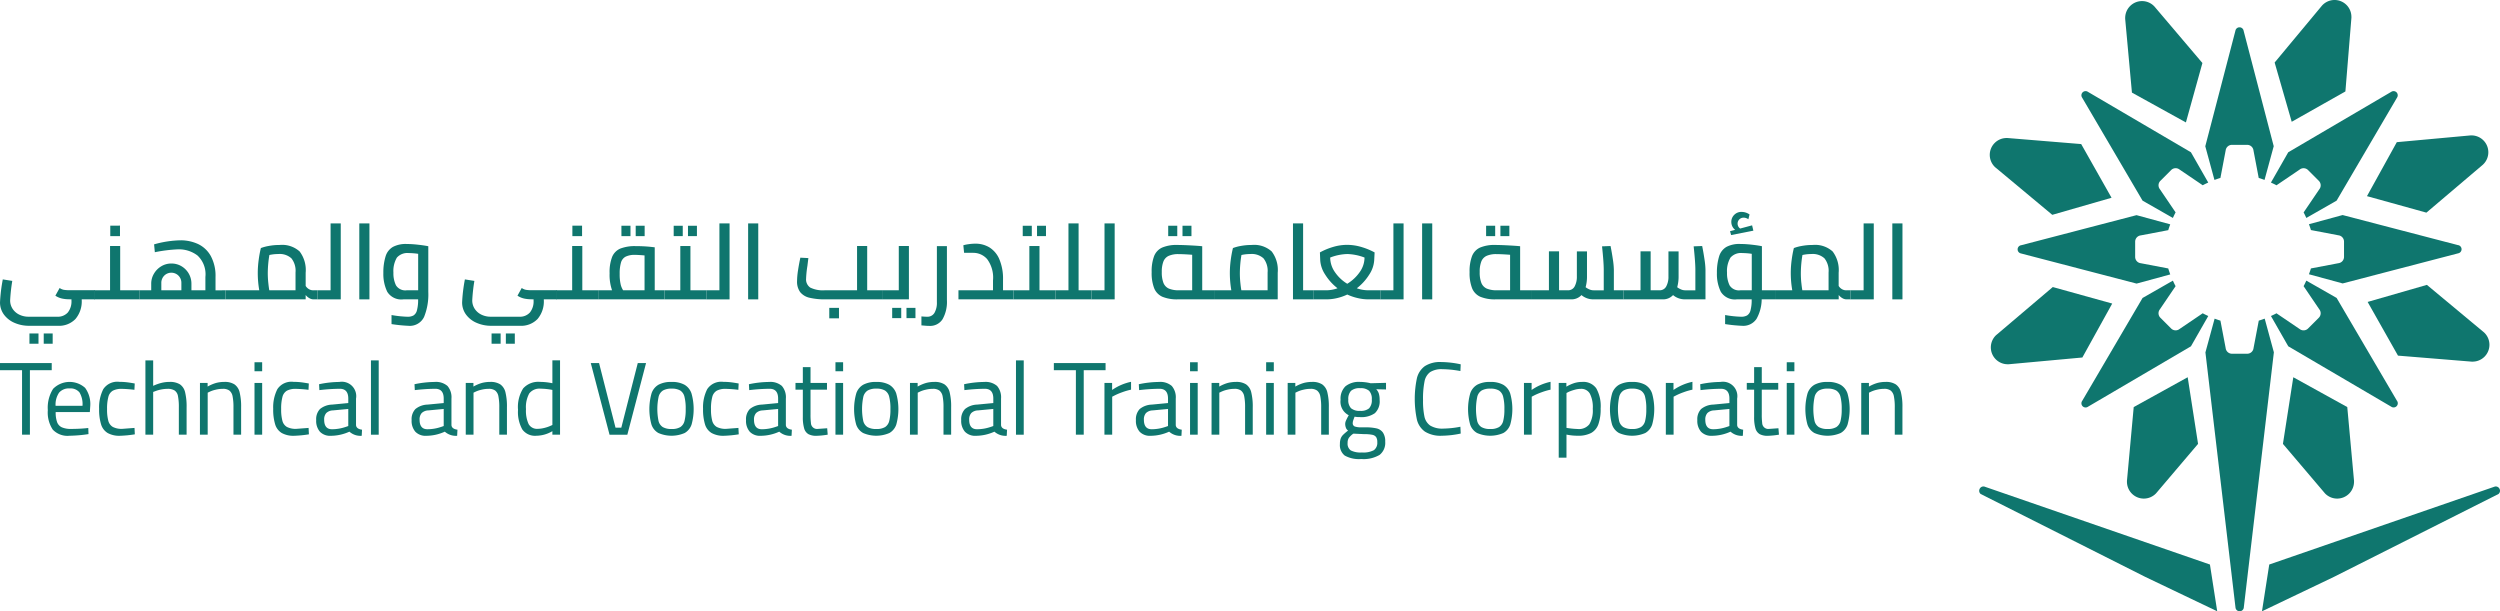 <svg fill="#0f766e" id="white__logo" xmlns="http://www.w3.org/2000/svg" width="381.813" height="93.357" viewBox="0 0 381.813 93.357">
  <g id="Group_14451" data-name="Group 14451" transform="translate(0 32.362)">
    <g id="Group_14448" data-name="Group 14448" transform="translate(0 22.678)">
      <path id="Path_61324" data-name="Path 61324" d="M610.639,621.045h-3.367v-1.091h7.9v1.091H611.84v9.848h-1.2Z" transform="translate(-607.272 -619.543)"/>
      <path id="Path_61325" data-name="Path 61325" d="M616.242,630.471a4.732,4.732,0,0,1-.751-2.963,5.372,5.372,0,0,1,.806-3.257,3.539,3.539,0,0,1,4.892-.149,4.193,4.193,0,0,1,.782,2.79l-.063.9h-5.216a4.4,4.4,0,0,0,.213,1.534,1.413,1.413,0,0,0,.727.8,3.387,3.387,0,0,0,1.431.245q.458,0,1.059-.024t1.09-.071l.459-.047.032.933a21.2,21.2,0,0,1-2.909.252A3.085,3.085,0,0,1,616.242,630.471Zm4.545-3.628a3.486,3.486,0,0,0-.459-2.047,1.759,1.759,0,0,0-1.5-.608,1.963,1.963,0,0,0-1.614.64,3.231,3.231,0,0,0-.537,2.015Z" transform="translate(-608.188 -619.904)"/>
      <path id="Path_61326" data-name="Path 61326" d="M625.61,630.991a2.319,2.319,0,0,1-1-1.312,7.669,7.669,0,0,1-.3-2.379,6.122,6.122,0,0,1,.633-3,2.563,2.563,0,0,1,2.45-1.122q.473,0,.979.048t1.376.205l-.048.965a18.043,18.043,0,0,0-1.913-.144,2.82,2.82,0,0,0-1.383.277,1.521,1.521,0,0,0-.68.933,6.838,6.838,0,0,0-.2,1.872,6.6,6.6,0,0,0,.19,1.8,1.531,1.531,0,0,0,.688.932,2.9,2.9,0,0,0,1.446.292l1.866-.142.048.979a17.23,17.23,0,0,1-2.278.222A3.636,3.636,0,0,1,625.61,630.991Z" transform="translate(-609.171 -619.902)"/>
      <path id="Path_61327" data-name="Path 61327" d="M632.267,619.491h1.185v3.889a7.162,7.162,0,0,1,1.288-.459,5.15,5.15,0,0,1,1.209-.142,2.866,2.866,0,0,1,1.589.371,2.017,2.017,0,0,1,.79,1.208,9.144,9.144,0,0,1,.229,2.309v4.173h-1.185V626.7a8.641,8.641,0,0,0-.134-1.763,1.319,1.319,0,0,0-.506-.845,1.953,1.953,0,0,0-1.1-.254,5.4,5.4,0,0,0-1.881.364l-.3.111v6.528h-1.185Z" transform="translate(-610.058 -619.491)"/>
      <path id="Path_61328" data-name="Path 61328" d="M641.642,623.349h1.169v.554a5.888,5.888,0,0,1,1.3-.554,4.86,4.86,0,0,1,1.241-.157,2.748,2.748,0,0,1,1.565.379,2.068,2.068,0,0,1,.783,1.208,9.093,9.093,0,0,1,.228,2.3v4.173h-1.169v-4.141a8.4,8.4,0,0,0-.134-1.723,1.461,1.461,0,0,0-.483-.87,1.626,1.626,0,0,0-1.011-.269,4.7,4.7,0,0,0-1.1.136,4.366,4.366,0,0,0-.909.308l-.3.142v6.418h-1.185Z" transform="translate(-611.103 -619.904)"/>
      <path id="Path_61329" data-name="Path 61329" d="M651.017,619.812h1.17v1.375h-1.17Zm0,3.161h1.17v7.9h-1.17Z" transform="translate(-612.148 -619.527)"/>
      <path id="Path_61330" data-name="Path 61330" d="M655.533,630.991a2.324,2.324,0,0,1-1-1.312,7.671,7.671,0,0,1-.3-2.379,6.113,6.113,0,0,1,.633-3,2.563,2.563,0,0,1,2.45-1.122q.474,0,.98.048t1.375.205l-.047.965a18.042,18.042,0,0,0-1.913-.144,2.823,2.823,0,0,0-1.383.277,1.525,1.525,0,0,0-.68.933,6.842,6.842,0,0,0-.2,1.872,6.6,6.6,0,0,0,.19,1.8,1.533,1.533,0,0,0,.687.932,2.9,2.9,0,0,0,1.446.292l1.866-.142.047.979a17.216,17.216,0,0,1-2.276.222A3.633,3.633,0,0,1,655.533,630.991Z" transform="translate(-612.507 -619.902)"/>
      <path id="Path_61331" data-name="Path 61331" d="M662.189,630.8a2.521,2.521,0,0,1-.569-1.772,2.245,2.245,0,0,1,.577-1.692,3.065,3.065,0,0,1,1.842-.679l2.482-.237v-.68q0-1.5-1.3-1.5a28.934,28.934,0,0,0-3.114.205l-.047-.9a15.415,15.415,0,0,1,3.082-.347,2.2,2.2,0,0,1,2.561,2.545v4.046q.048.585.917.7l-.048.933a2.551,2.551,0,0,1-1.88-.632,6.893,6.893,0,0,1-2.846.632A2.153,2.153,0,0,1,662.189,630.8Zm3.968-.744.363-.127v-2.607l-2.339.22a1.52,1.52,0,0,0-1.027.411,1.451,1.451,0,0,0-.316,1.012q0,1.454,1.2,1.455A6.489,6.489,0,0,0,666.157,630.053Z" transform="translate(-613.329 -619.904)"/>
      <path id="Path_61332" data-name="Path 61332" d="M671.031,619.491h1.185v11.35h-1.185Z" transform="translate(-614.378 -619.491)"/>
      <path id="Path_61333" data-name="Path 61333" d="M678.592,630.8a2.521,2.521,0,0,1-.57-1.772,2.242,2.242,0,0,1,.578-1.692,3.059,3.059,0,0,1,1.841-.679l2.482-.237v-.68q0-1.5-1.3-1.5a28.949,28.949,0,0,0-3.114.205l-.047-.9a15.415,15.415,0,0,1,3.083-.347,2.676,2.676,0,0,1,1.951.609,2.649,2.649,0,0,1,.609,1.936v4.046q.047.585.917.7l-.048.933a2.557,2.557,0,0,1-1.882-.632,6.882,6.882,0,0,1-2.844.632A2.151,2.151,0,0,1,678.592,630.8Zm3.967-.744.363-.127v-2.607l-2.34.22a1.523,1.523,0,0,0-1.027.411,1.452,1.452,0,0,0-.316,1.012q0,1.454,1.2,1.455A6.485,6.485,0,0,0,682.559,630.053Z" transform="translate(-615.157 -619.904)"/>
      <path id="Path_61334" data-name="Path 61334" d="M687.327,623.349H688.5v.554a5.9,5.9,0,0,1,1.3-.554,4.864,4.864,0,0,1,1.241-.157,2.75,2.75,0,0,1,1.566.379,2.063,2.063,0,0,1,.782,1.208,9.041,9.041,0,0,1,.229,2.3v4.173h-1.169v-4.141a8.376,8.376,0,0,0-.135-1.723,1.464,1.464,0,0,0-.482-.87,1.628,1.628,0,0,0-1.011-.269,4.7,4.7,0,0,0-1.1.136,4.33,4.33,0,0,0-.909.308l-.3.142v6.418h-1.184Z" transform="translate(-616.195 -619.904)"/>
      <path id="Path_61335" data-name="Path 61335" d="M696.959,630.027a5.476,5.476,0,0,1-.648-2.994,5.32,5.32,0,0,1,.782-3.257,3.09,3.09,0,0,1,2.585-1,9.247,9.247,0,0,1,1.881.205v-3.494h1.17v11.35h-1.17V630.3a4.9,4.9,0,0,1-2.451.7A2.389,2.389,0,0,1,696.959,630.027Zm3.367-.22a5.228,5.228,0,0,0,.917-.309l.316-.141V624a10.03,10.03,0,0,0-1.786-.188,1.964,1.964,0,0,0-1.747.727,4.382,4.382,0,0,0-.5,2.4,4.89,4.89,0,0,0,.4,2.269,1.46,1.46,0,0,0,1.4.735A4.111,4.111,0,0,0,700.325,629.806Z" transform="translate(-617.196 -619.491)"/>
      <path id="Path_61336" data-name="Path 61336" d="M708.817,619.954h1.264l2.513,9.864h.886l2.514-9.864h1.264L714.4,630.893h-2.718Z" transform="translate(-618.59 -619.543)"/>
      <path id="Path_61337" data-name="Path 61337" d="M720.261,630.993a2.328,2.328,0,0,1-1.058-1.3,8.859,8.859,0,0,1,.016-4.75,2.4,2.4,0,0,1,1.074-1.328,4.011,4.011,0,0,1,1.976-.419,3.934,3.934,0,0,1,1.983.427,2.442,2.442,0,0,1,1.068,1.327,8.82,8.82,0,0,1,.015,4.742,2.335,2.335,0,0,1-1.051,1.3,5.035,5.035,0,0,1-4.023,0Zm3.352-.9a1.549,1.549,0,0,0,.64-.933,6.923,6.923,0,0,0,.182-1.81,7.215,7.215,0,0,0-.19-1.9,1.556,1.556,0,0,0-.647-.948,2.5,2.5,0,0,0-1.312-.284,2.542,2.542,0,0,0-1.32.284,1.58,1.58,0,0,0-.664.948,9.135,9.135,0,0,0-.016,3.7,1.544,1.544,0,0,0,.649.939,2.552,2.552,0,0,0,1.351.293A2.474,2.474,0,0,0,723.612,630.092Z" transform="translate(-619.712 -619.904)"/>
      <path id="Path_61338" data-name="Path 61338" d="M729.416,630.991a2.317,2.317,0,0,1-1-1.312,7.67,7.67,0,0,1-.3-2.379,6.123,6.123,0,0,1,.632-3,2.564,2.564,0,0,1,2.45-1.122c.316,0,.642.016.98.048s.8.1,1.375.205l-.048.965a18.025,18.025,0,0,0-1.912-.144,2.824,2.824,0,0,0-1.384.277,1.525,1.525,0,0,0-.68.933,6.846,6.846,0,0,0-.2,1.872,6.648,6.648,0,0,0,.189,1.8,1.534,1.534,0,0,0,.688.932,2.9,2.9,0,0,0,1.447.292l1.865-.142.048.979a17.216,17.216,0,0,1-2.277.222A3.63,3.63,0,0,1,729.416,630.991Z" transform="translate(-620.741 -619.902)"/>
      <path id="Path_61339" data-name="Path 61339" d="M736.071,630.8a2.521,2.521,0,0,1-.569-1.772,2.245,2.245,0,0,1,.577-1.692,3.064,3.064,0,0,1,1.841-.679l2.483-.237v-.68q0-1.5-1.3-1.5a28.931,28.931,0,0,0-3.114.205l-.047-.9a15.4,15.4,0,0,1,3.082-.347,2.678,2.678,0,0,1,1.952.609,2.649,2.649,0,0,1,.609,1.936v4.046q.048.585.917.7l-.047.933a2.552,2.552,0,0,1-1.881-.632,6.893,6.893,0,0,1-2.846.632A2.151,2.151,0,0,1,736.071,630.8Zm3.968-.744.363-.127v-2.607l-2.34.22a1.525,1.525,0,0,0-1.028.411,1.455,1.455,0,0,0-.315,1.012q0,1.454,1.2,1.455A6.491,6.491,0,0,0,740.039,630.053Z" transform="translate(-621.564 -619.904)"/>
      <path id="Path_61340" data-name="Path 61340" d="M745.974,630.883a1.479,1.479,0,0,1-.649-.885,6.051,6.051,0,0,1-.2-1.747v-4.157h-1.123v-1.029h1.123v-2.419H746.3v2.419h2.514v1.029H746.3v3.777a10.1,10.1,0,0,0,.063,1.32.934.934,0,0,0,1.075.893l1.407-.1.078.98a12.15,12.15,0,0,1-1.691.174A2.519,2.519,0,0,1,745.974,630.883Z" transform="translate(-622.512 -619.62)"/>
      <path id="Path_61341" data-name="Path 61341" d="M750.873,619.812h1.169v1.375h-1.169Zm0,3.161h1.169v7.9h-1.169Z" transform="translate(-623.277 -619.527)"/>
      <path id="Path_61342" data-name="Path 61342" d="M755.45,630.993a2.33,2.33,0,0,1-1.059-1.3,8.884,8.884,0,0,1,.016-4.75,2.4,2.4,0,0,1,1.075-1.328,4.008,4.008,0,0,1,1.976-.419,3.938,3.938,0,0,1,1.983.427,2.446,2.446,0,0,1,1.068,1.327,8.841,8.841,0,0,1,.015,4.742,2.335,2.335,0,0,1-1.051,1.3,5.035,5.035,0,0,1-4.023,0Zm3.352-.9a1.55,1.55,0,0,0,.64-.933,6.933,6.933,0,0,0,.182-1.81,7.254,7.254,0,0,0-.19-1.9,1.558,1.558,0,0,0-.648-.948,2.5,2.5,0,0,0-1.312-.284,2.54,2.54,0,0,0-1.32.284,1.576,1.576,0,0,0-.664.948,9.1,9.1,0,0,0-.016,3.7,1.54,1.54,0,0,0,.649.939,2.551,2.551,0,0,0,1.351.293A2.479,2.479,0,0,0,758.8,630.092Z" transform="translate(-623.634 -619.904)"/>
      <path id="Path_61343" data-name="Path 61343" d="M763.681,623.349h1.17v.554a5.85,5.85,0,0,1,1.3-.554,4.852,4.852,0,0,1,1.24-.157,2.745,2.745,0,0,1,1.565.379,2.06,2.06,0,0,1,.783,1.208,9.038,9.038,0,0,1,.229,2.3v4.173H768.8v-4.141a8.374,8.374,0,0,0-.134-1.723,1.465,1.465,0,0,0-.482-.87,1.627,1.627,0,0,0-1.012-.269,4.7,4.7,0,0,0-1.1.136,4.343,4.343,0,0,0-.909.308l-.3.142v6.418h-1.186Z" transform="translate(-624.704 -619.904)"/>
      <path id="Path_61344" data-name="Path 61344" d="M773.057,630.8a2.522,2.522,0,0,1-.57-1.772,2.245,2.245,0,0,1,.578-1.692,3.063,3.063,0,0,1,1.841-.679l2.483-.237v-.68q0-1.5-1.3-1.5a28.931,28.931,0,0,0-3.114.205l-.047-.9a15.4,15.4,0,0,1,3.082-.347,2.679,2.679,0,0,1,1.952.609,2.652,2.652,0,0,1,.609,1.936v4.046q.048.585.917.7l-.048.933a2.555,2.555,0,0,1-1.881-.632,6.885,6.885,0,0,1-2.845.632A2.152,2.152,0,0,1,773.057,630.8Zm3.967-.744.364-.127v-2.607l-2.341.22a1.525,1.525,0,0,0-1.027.411,1.456,1.456,0,0,0-.315,1.012q0,1.454,1.2,1.455A6.486,6.486,0,0,0,777.024,630.053Z" transform="translate(-625.686 -619.904)"/>
      <path id="Path_61345" data-name="Path 61345" d="M781.9,619.491h1.185v11.35H781.9Z" transform="translate(-626.735 -619.491)"/>
      <path id="Path_61346" data-name="Path 61346" d="M791.777,621.045H788.41v-1.091h7.9v1.091h-3.336v9.848h-1.2Z" transform="translate(-627.461 -619.543)"/>
      <path id="Path_61347" data-name="Path 61347" d="M797.109,623.347h1.169v1.075a7.917,7.917,0,0,1,2.893-1.248v1.2a9.331,9.331,0,0,0-1.335.387,9.881,9.881,0,0,0-1.147.482l-.4.205v5.8h-1.184Z" transform="translate(-628.43 -619.902)"/>
      <path id="Path_61348" data-name="Path 61348" d="M803.086,630.8a2.521,2.521,0,0,1-.569-1.772,2.249,2.249,0,0,1,.577-1.692,3.065,3.065,0,0,1,1.841-.679l2.483-.237v-.68q0-1.5-1.3-1.5a28.9,28.9,0,0,0-3.113.205l-.048-.9a15.408,15.408,0,0,1,3.082-.347,2.678,2.678,0,0,1,1.952.609,2.648,2.648,0,0,1,.609,1.936v4.046q.048.585.917.7l-.047.933a2.552,2.552,0,0,1-1.881-.632,6.893,6.893,0,0,1-2.846.632A2.153,2.153,0,0,1,803.086,630.8Zm3.968-.744.364-.127v-2.607l-2.34.22a1.528,1.528,0,0,0-1.028.411,1.456,1.456,0,0,0-.315,1.012q0,1.454,1.2,1.455A6.49,6.49,0,0,0,807.054,630.053Z" transform="translate(-629.033 -619.904)"/>
      <path id="Path_61349" data-name="Path 61349" d="M811.821,619.812h1.169v1.375h-1.169Zm0,3.161h1.169v7.9h-1.169Z" transform="translate(-630.07 -619.527)"/>
      <path id="Path_61350" data-name="Path 61350" d="M815.521,623.349h1.17v.554a5.87,5.87,0,0,1,1.3-.554,4.849,4.849,0,0,1,1.24-.157,2.745,2.745,0,0,1,1.565.379,2.06,2.06,0,0,1,.783,1.208,9.043,9.043,0,0,1,.229,2.3v4.173h-1.17v-4.141a8.463,8.463,0,0,0-.133-1.723,1.461,1.461,0,0,0-.483-.87,1.626,1.626,0,0,0-1.011-.269,4.7,4.7,0,0,0-1.1.136,4.348,4.348,0,0,0-.909.308l-.3.142v6.418h-1.186Z" transform="translate(-630.482 -619.904)"/>
      <path id="Path_61351" data-name="Path 61351" d="M824.9,619.812h1.17v1.375H824.9Zm0,3.161h1.17v7.9H824.9Z" transform="translate(-631.527 -619.527)"/>
      <path id="Path_61352" data-name="Path 61352" d="M828.6,623.349h1.169v.554a5.884,5.884,0,0,1,1.3-.554,4.853,4.853,0,0,1,1.241-.157,2.748,2.748,0,0,1,1.565.379,2.068,2.068,0,0,1,.783,1.208,9.09,9.09,0,0,1,.228,2.3v4.173h-1.169v-4.141a8.44,8.44,0,0,0-.134-1.723,1.465,1.465,0,0,0-.482-.87,1.627,1.627,0,0,0-1.011-.269,4.7,4.7,0,0,0-1.1.136,4.366,4.366,0,0,0-.909.308l-.3.142v6.418H828.6Z" transform="translate(-631.94 -619.904)"/>
      <path id="Path_61353" data-name="Path 61353" d="M838.316,634.439a2.024,2.024,0,0,1-.735-1.763,2.449,2.449,0,0,1,.118-.83,1.571,1.571,0,0,1,.371-.577,8.667,8.667,0,0,1,.759-.649.857.857,0,0,1-.332-.426,1.643,1.643,0,0,1-.11-.6,1.25,1.25,0,0,1,.1-.45,7.944,7.944,0,0,1,.443-.863,2.312,2.312,0,0,1-1.249-2.371,2.625,2.625,0,0,1,.743-2.048,3.259,3.259,0,0,1,2.245-.671,7.257,7.257,0,0,1,1.613.205l2.34-.063v1.012l-1.5-.032a1.646,1.646,0,0,1,.4.656,3.271,3.271,0,0,1,.125.988,2.469,2.469,0,0,1-.727,2.008,3.571,3.571,0,0,1-2.292.6,4.184,4.184,0,0,1-.806-.064c-.085.211-.153.4-.205.554a1.315,1.315,0,0,0-.079.411.516.516,0,0,0,.324.538,2.972,2.972,0,0,0,1,.126h.617a7.338,7.338,0,0,1,1.684.157,1.658,1.658,0,0,1,.987.641,2.37,2.37,0,0,1,.348,1.4,2.332,2.332,0,0,1-.854,2.007,4.825,4.825,0,0,1-2.813.633A4.438,4.438,0,0,1,838.316,634.439Zm4.45-.822a1.375,1.375,0,0,0,.521-1.225,1.392,1.392,0,0,0-.173-.767.92.92,0,0,0-.586-.355,5.555,5.555,0,0,0-1.185-.1l-1.707-.079a2.767,2.767,0,0,0-.7.664,1.394,1.394,0,0,0-.181.759,1.258,1.258,0,0,0,.481,1.138,3.293,3.293,0,0,0,1.7.316A3.429,3.429,0,0,0,842.766,633.617Zm-.727-6.395a1.814,1.814,0,0,0,.411-1.344,1.789,1.789,0,0,0-.411-1.328,1.926,1.926,0,0,0-1.36-.4,1.978,1.978,0,0,0-1.4.4,1.8,1.8,0,0,0-.418,1.336,1.767,1.767,0,0,0,.418,1.327,1.979,1.979,0,0,0,1.384.4A1.95,1.95,0,0,0,842.039,627.223Z" transform="translate(-632.941 -619.904)"/>
      <path id="Path_61354" data-name="Path 61354" d="M852.008,630.408a3.153,3.153,0,0,1-1.233-1.826,15.325,15.325,0,0,1,0-6.348,3.2,3.2,0,0,1,1.21-1.834,4.311,4.311,0,0,1,2.521-.624,14.771,14.771,0,0,1,2.956.348l-.048,1.027a15.974,15.974,0,0,0-2.75-.284,3.261,3.261,0,0,0-1.866.442,2.287,2.287,0,0,0-.861,1.424,13.314,13.314,0,0,0-.229,2.844,11.6,11.6,0,0,0,.213,2.522,2.231,2.231,0,0,0,.877,1.375,3.518,3.518,0,0,0,2.007.466,14.5,14.5,0,0,0,2.609-.284l.048,1.042a14.564,14.564,0,0,1-2.877.332A4.5,4.5,0,0,1,852.008,630.408Z" transform="translate(-634.374 -619.523)"/>
      <path id="Path_61355" data-name="Path 61355" d="M860.98,630.993a2.329,2.329,0,0,1-1.058-1.3,8.862,8.862,0,0,1,.016-4.75,2.4,2.4,0,0,1,1.074-1.328,4.011,4.011,0,0,1,1.976-.419,3.936,3.936,0,0,1,1.983.427,2.444,2.444,0,0,1,1.068,1.327,8.822,8.822,0,0,1,.015,4.742,2.336,2.336,0,0,1-1.051,1.3,5.035,5.035,0,0,1-4.023,0Zm3.352-.9a1.551,1.551,0,0,0,.64-.933,6.93,6.93,0,0,0,.182-1.81,7.213,7.213,0,0,0-.19-1.9,1.561,1.561,0,0,0-.647-.948A2.5,2.5,0,0,0,863,624.22a2.541,2.541,0,0,0-1.32.284,1.576,1.576,0,0,0-.664.948,9.138,9.138,0,0,0-.016,3.7,1.544,1.544,0,0,0,.649.939,2.553,2.553,0,0,0,1.351.293A2.476,2.476,0,0,0,864.331,630.092Z" transform="translate(-635.396 -619.904)"/>
      <path id="Path_61356" data-name="Path 61356" d="M869.212,623.347h1.17v1.075a7.914,7.914,0,0,1,2.893-1.248v1.2a9.374,9.374,0,0,0-1.336.387,9.926,9.926,0,0,0-1.146.482l-.394.205v5.8h-1.185Z" transform="translate(-636.466 -619.902)"/>
      <path id="Path_61357" data-name="Path 61357" d="M875.189,623.349h1.169v.57a5.872,5.872,0,0,1,1.194-.546,4.085,4.085,0,0,1,1.224-.181,2.418,2.418,0,0,1,2.142.972,5.541,5.541,0,0,1,.673,3.09,6.9,6.9,0,0,1-.348,2.411,2.445,2.445,0,0,1-1.106,1.327,4.233,4.233,0,0,1-2.039.419,8.437,8.437,0,0,1-1.724-.174v3.526h-1.185Zm4.679,6.309a4.126,4.126,0,0,0,.521-2.355,4.569,4.569,0,0,0-.45-2.333,1.5,1.5,0,0,0-1.368-.72,3.587,3.587,0,0,0-.987.152,6.211,6.211,0,0,0-.909.324l-.3.158v5.327a13.021,13.021,0,0,0,1.74.174A2.015,2.015,0,0,0,879.868,629.658Z" transform="translate(-637.133 -619.904)"/>
      <path id="Path_61358" data-name="Path 61358" d="M885.371,630.993a2.329,2.329,0,0,1-1.059-1.3,8.862,8.862,0,0,1,.016-4.75,2.4,2.4,0,0,1,1.074-1.328,4.013,4.013,0,0,1,1.977-.419,3.94,3.94,0,0,1,1.983.427,2.442,2.442,0,0,1,1.067,1.327,8.833,8.833,0,0,1,.016,4.742,2.339,2.339,0,0,1-1.051,1.3,5.034,5.034,0,0,1-4.023,0Zm3.352-.9a1.551,1.551,0,0,0,.64-.933,6.973,6.973,0,0,0,.182-1.81,7.253,7.253,0,0,0-.19-1.9,1.558,1.558,0,0,0-.648-.948,2.5,2.5,0,0,0-1.312-.284,2.537,2.537,0,0,0-1.319.284,1.58,1.58,0,0,0-.665.948,9.14,9.14,0,0,0-.016,3.7,1.545,1.545,0,0,0,.649.939,2.552,2.552,0,0,0,1.351.293A2.48,2.48,0,0,0,888.722,630.092Z" transform="translate(-638.114 -619.904)"/>
      <path id="Path_61359" data-name="Path 61359" d="M893.6,623.347h1.169v1.075a7.924,7.924,0,0,1,2.893-1.248v1.2a9.335,9.335,0,0,0-1.335.387,9.863,9.863,0,0,0-1.147.482l-.395.205v5.8H893.6Z" transform="translate(-639.185 -619.902)"/>
      <path id="Path_61360" data-name="Path 61360" d="M899.58,630.8a2.522,2.522,0,0,1-.569-1.772,2.245,2.245,0,0,1,.577-1.692,3.06,3.06,0,0,1,1.841-.679l2.482-.237v-.68q0-1.5-1.3-1.5a28.918,28.918,0,0,0-3.113.205l-.048-.9a15.422,15.422,0,0,1,3.083-.347,2.2,2.2,0,0,1,2.561,2.545v4.046q.047.585.917.7l-.048.933a2.554,2.554,0,0,1-1.881-.632,6.888,6.888,0,0,1-2.845.632A2.152,2.152,0,0,1,899.58,630.8Zm3.968-.744.363-.127v-2.607l-2.339.22a1.523,1.523,0,0,0-1.028.411,1.456,1.456,0,0,0-.316,1.012q0,1.454,1.2,1.455A6.483,6.483,0,0,0,903.547,630.053Z" transform="translate(-639.787 -619.904)"/>
      <path id="Path_61361" data-name="Path 61361" d="M909.482,630.883a1.485,1.485,0,0,1-.648-.885,6.046,6.046,0,0,1-.2-1.747v-4.157h-1.122v-1.029h1.122v-2.419h1.169v2.419h2.514v1.029h-2.514v3.777a10.089,10.089,0,0,0,.063,1.32.934.934,0,0,0,1.075.893l1.407-.1.078.98a12.151,12.151,0,0,1-1.691.174A2.519,2.519,0,0,1,909.482,630.883Z" transform="translate(-640.735 -619.62)"/>
      <path id="Path_61362" data-name="Path 61362" d="M914.381,619.812h1.169v1.375h-1.169Zm0,3.161h1.169v7.9h-1.169Z" transform="translate(-641.501 -619.527)"/>
      <path id="Path_61363" data-name="Path 61363" d="M918.958,630.993a2.332,2.332,0,0,1-1.06-1.3,8.884,8.884,0,0,1,.016-4.75,2.4,2.4,0,0,1,1.075-1.328,4.009,4.009,0,0,1,1.976-.419,3.942,3.942,0,0,1,1.984.427,2.445,2.445,0,0,1,1.067,1.327,8.844,8.844,0,0,1,.015,4.742,2.336,2.336,0,0,1-1.051,1.3,5.033,5.033,0,0,1-4.023,0Zm3.351-.9a1.555,1.555,0,0,0,.641-.933,6.974,6.974,0,0,0,.181-1.81,7.3,7.3,0,0,0-.189-1.9,1.562,1.562,0,0,0-.649-.948,2.5,2.5,0,0,0-1.312-.284,2.539,2.539,0,0,0-1.319.284,1.576,1.576,0,0,0-.664.948,9.105,9.105,0,0,0-.016,3.7,1.547,1.547,0,0,0,.649.939,2.554,2.554,0,0,0,1.351.293A2.48,2.48,0,0,0,922.309,630.092Z" transform="translate(-641.857 -619.904)"/>
      <path id="Path_61364" data-name="Path 61364" d="M927.189,623.349h1.17v.554a5.869,5.869,0,0,1,1.3-.554,4.86,4.86,0,0,1,1.241-.157,2.743,2.743,0,0,1,1.564.379,2.06,2.06,0,0,1,.783,1.208,9.035,9.035,0,0,1,.23,2.3v4.173h-1.17v-4.141a8.389,8.389,0,0,0-.134-1.723,1.46,1.46,0,0,0-.483-.87,1.627,1.627,0,0,0-1.012-.269,4.7,4.7,0,0,0-1.1.136,4.364,4.364,0,0,0-.909.308l-.3.142v6.418h-1.186Z" transform="translate(-642.928 -619.904)"/>
    </g>
    <g id="Group_14450" data-name="Group 14450">
      <g id="Group_14449" data-name="Group 14449">
        <path id="Path_61365" data-name="Path 61365" d="M621.752,608.618h-2v.082a4.164,4.164,0,0,1-.953,2.915,3.491,3.491,0,0,1-2.712,1.041h-4.365a5.535,5.535,0,0,1-2.191-.432,3.907,3.907,0,0,1-1.637-1.253,3.1,3.1,0,0,1-.619-1.915,24.714,24.714,0,0,1,.424-3.485l1.449.228a26.389,26.389,0,0,0-.326,2.964,2.313,2.313,0,0,0,.375,1.3,2.531,2.531,0,0,0,1.017.888,3.172,3.172,0,0,0,1.425.318h4.349a2.045,2.045,0,0,0,1.646-.652,2.707,2.707,0,0,0,.553-1.807v-.2h-.293a5.524,5.524,0,0,1-1.14-.114,2.96,2.96,0,0,1-1.026-.44l.652-1.174a1.623,1.623,0,0,0,.667.285,6.359,6.359,0,0,0,.977.057h3.73Zm-9.984,5.212h1.383v1.563h-1.383Zm2.182,0h1.367v1.563H613.95Z" transform="translate(-607.272 -595.261)"/>
        <path id="Path_61366" data-name="Path 61366" d="M630.347,606.2v1.385h-6.889V606.2h2.427v-6.759h1.547V606.2Zm-4.43-9.87H627.4v1.6h-1.483Z" transform="translate(-609.076 -594.232)"/>
        <path id="Path_61367" data-name="Path 61367" d="M644.4,606.483v1.385H631.211v-1.385h1.824v-1.009a2.96,2.96,0,0,1,.416-1.523,3.168,3.168,0,0,1,1.116-1.132,2.928,2.928,0,0,1,1.547-.424,2.972,2.972,0,0,1,1.547.416,3.085,3.085,0,0,1,1.515,2.663v1.009h2.133v-2.036a3.91,3.91,0,0,0-1.213-3.281,4.7,4.7,0,0,0-2.956-.937,22.387,22.387,0,0,0-3.552.44l-.114-1.2a15.757,15.757,0,0,1,3.974-.619,6.314,6.314,0,0,1,2.777.586,4.361,4.361,0,0,1,1.922,1.841,6.355,6.355,0,0,1,.709,3.16v2.052Zm-9.382-2.231a1.561,1.561,0,0,0-.439,1.125v1.106h3.062v-1.124a1.536,1.536,0,0,0-.44-1.107,1.535,1.535,0,0,0-2.183,0Z" transform="translate(-609.94 -594.511)"/>
        <path id="Path_61368" data-name="Path 61368" d="M660.085,606.573v1.385h-.635a1.255,1.255,0,0,1-.619-.187,1.881,1.881,0,0,1-.554-.481v.668H646.059v-1.385h5.132a15.567,15.567,0,0,1-.228-2.622,15.032,15.032,0,0,1,.147-2.077,16.515,16.515,0,0,1,.326-1.75,6.624,6.624,0,0,1,1.214-.325,8.964,8.964,0,0,1,1.67-.147,3.98,3.98,0,0,1,3.037.993,4.687,4.687,0,0,1,.921,3.242v2.02a1.447,1.447,0,0,0,.481.481,1.28,1.28,0,0,0,.692.187Zm-7.517-1.165c.049.484.1.872.155,1.165h4.006v-2.72a3.069,3.069,0,0,0-.626-2.157,2.646,2.646,0,0,0-2-.66,6.359,6.359,0,0,0-1.367.147,17.224,17.224,0,0,0-.244,2.769A14.432,14.432,0,0,0,652.568,605.408Z" transform="translate(-611.595 -594.601)"/>
        <path id="Path_61369" data-name="Path 61369" d="M665.395,595.948v11.6h-3.552V606.16h2V595.948Z" transform="translate(-613.354 -594.189)"/>
        <path id="Path_61370" data-name="Path 61370" d="M669.029,595.948h1.548v11.6h-1.548Z" transform="translate(-614.155 -594.189)"/>
        <path id="Path_61371" data-name="Path 61371" d="M678.439,599.592q.969.107,1.588.236V606.8a9.141,9.141,0,0,1-.643,3.82,2.41,2.41,0,0,1-2.4,1.359,22.83,22.83,0,0,1-2.573-.26v-1.384a16.531,16.531,0,0,0,2.459.261,1.8,1.8,0,0,0,.9-.2,1.275,1.275,0,0,0,.521-.774,6.018,6.018,0,0,0,.18-1.685h-2.231a2.52,2.52,0,0,1-2.483-1.157,6.221,6.221,0,0,1-.594-2.866,8.3,8.3,0,0,1,.35-2.573,2.5,2.5,0,0,1,1.107-1.409,4.211,4.211,0,0,1,2.109-.448A16.142,16.142,0,0,1,678.439,599.592Zm-3.347,6.206a1.672,1.672,0,0,0,1.645.757h1.742v-5.569a10.085,10.085,0,0,0-1.416-.115,2.143,2.143,0,0,0-1.833.692,4.037,4.037,0,0,0-.53,2.3A4.188,4.188,0,0,0,675.092,605.8Z" transform="translate(-614.615 -594.583)"/>
        <path id="Path_61372" data-name="Path 61372" d="M701.179,608.618h-2v.082a4.165,4.165,0,0,1-.953,2.915,3.491,3.491,0,0,1-2.712,1.041h-4.365a5.537,5.537,0,0,1-2.191-.432,3.906,3.906,0,0,1-1.637-1.253,3.1,3.1,0,0,1-.618-1.915,24.817,24.817,0,0,1,.423-3.485l1.449.228a26.636,26.636,0,0,0-.326,2.964,2.321,2.321,0,0,0,.375,1.3,2.539,2.539,0,0,0,1.018.888,3.171,3.171,0,0,0,1.425.318h4.349a2.043,2.043,0,0,0,1.646-.652,2.706,2.706,0,0,0,.554-1.807v-.2h-.293a5.519,5.519,0,0,1-1.14-.114,2.958,2.958,0,0,1-1.026-.44l.651-1.174a1.621,1.621,0,0,0,.668.285,6.346,6.346,0,0,0,.977.057h3.73ZM691.2,613.83h1.384v1.563H691.2Zm2.182,0h1.368v1.563h-1.368Z" transform="translate(-616.125 -595.261)"/>
        <path id="Path_61373" data-name="Path 61373" d="M709.286,606.2v1.385h-6.4V606.2h2.427v-6.759h1.548V606.2Zm-3.941-9.87h1.481v1.6h-1.481Z" transform="translate(-617.928 -594.232)"/>
        <path id="Path_61374" data-name="Path 61374" d="M720.2,606.205v1.385H710.089v-1.385h2.118a7.176,7.176,0,0,1-.375-2.605,6.4,6.4,0,0,1,.39-2.5,2.366,2.366,0,0,1,1.247-1.263,6.1,6.1,0,0,1,2.386-.375,21.028,21.028,0,0,1,2.3.115l.57.065v6.564Zm-6.678-.888a3.005,3.005,0,0,0,.375.888h3.273V600.88q-1.01-.081-1.417-.082a3.14,3.14,0,0,0-1.482.277,1.472,1.472,0,0,0-.7.895,6.053,6.053,0,0,0-.2,1.743A6.6,6.6,0,0,0,713.526,605.317Zm.114-8.966h1.385v1.581H713.64Zm2.182,0h1.368v1.581h-1.368Z" transform="translate(-618.731 -594.234)"/>
        <path id="Path_61375" data-name="Path 61375" d="M727.873,606.205v1.385h-6.4v-1.385H723.9v-6.759h1.547v6.759Zm-4.984-9.854h1.384v1.581h-1.384Zm2.183,0h1.367v1.581h-1.367Z" transform="translate(-620 -594.234)"/>
        <path id="Path_61376" data-name="Path 61376" d="M732.227,595.948v11.6h-3.551V606.16h2V595.948Z" transform="translate(-620.803 -594.189)"/>
        <path id="Path_61377" data-name="Path 61377" d="M735.862,595.948h1.547v11.6h-1.547Z" transform="translate(-621.604 -594.189)"/>
        <path id="Path_61378" data-name="Path 61378" d="M757.386,606.593v1.385h-8.764a10.038,10.038,0,0,1-2.443-.244,2.55,2.55,0,0,1-1.425-.856,2.691,2.691,0,0,1-.48-1.7,11.232,11.232,0,0,1,.154-1.677c.1-.662.22-1.293.35-1.889l1.221.065-.147,1.2a16.007,16.007,0,0,0-.2,1.939,1.511,1.511,0,0,0,.627,1.36,4.364,4.364,0,0,0,2.257.415h4.9v-6.759h1.548v6.759Zm-8.193,2.688h1.483v1.6h-1.483Z" transform="translate(-622.542 -594.622)"/>
        <path id="Path_61379" data-name="Path 61379" d="M763,599.834v8.145h-3.974v-1.385h2.427v-6.759Zm-2.556,9.447h1.384v1.564h-1.384Zm2.182,0H764v1.564H762.63Z" transform="translate(-624.186 -594.622)"/>
        <path id="Path_61380" data-name="Path 61380" d="M766.039,611.987l-.391-.033v-1.368c.359.032.652.049.88.049a1.232,1.232,0,0,0,1.108-.586,3.058,3.058,0,0,0,.374-1.645v-8.552h1.532v8.226a5.373,5.373,0,0,1-.668,2.94,2.254,2.254,0,0,1-2.021,1.017A7.565,7.565,0,0,1,766.039,611.987Z" transform="translate(-624.924 -594.624)"/>
        <path id="Path_61381" data-name="Path 61381" d="M780.413,606.548v1.385h-8.4v-1.385h5.277v-1.5a4.726,4.726,0,0,0-.9-3.266,2.8,2.8,0,0,0-2.1-.953h-1.416l-.115-1.156a5.307,5.307,0,0,1,.8-.164,7.34,7.34,0,0,1,1.042-.081,4.1,4.1,0,0,1,2.125.562,3.9,3.9,0,0,1,1.524,1.8,7.641,7.641,0,0,1,.57,3.177v1.579Z" transform="translate(-625.633 -594.577)"/>
        <path id="Path_61382" data-name="Path 61382" d="M787.868,606.205v1.385h-6.4v-1.385h2.427v-6.759h1.548v6.759Zm-4.984-9.854h1.384v1.581h-1.384Zm2.183,0h1.368v1.581h-1.368Z" transform="translate(-626.687 -594.234)"/>
        <path id="Path_61383" data-name="Path 61383" d="M794.176,606.16v1.385h-5.505V606.16h2V595.948h1.547V606.16Z" transform="translate(-627.49 -594.189)"/>
        <path id="Path_61384" data-name="Path 61384" d="M798.418,595.948v11.6h-3.551V606.16h2V595.948Z" transform="translate(-628.18 -594.189)"/>
        <path id="Path_61385" data-name="Path 61385" d="M814.752,606.205v1.385H809.23a5.836,5.836,0,0,1-2.362-.391,2.422,2.422,0,0,1-1.255-1.288,6.338,6.338,0,0,1-.391-2.476,6.544,6.544,0,0,1,.375-2.451,2.394,2.394,0,0,1,1.222-1.3,5.568,5.568,0,0,1,2.329-.4q.715,0,1.971.065t1.824.13v6.726Zm-7.729-1.124a1.588,1.588,0,0,0,.823.864,3.833,3.833,0,0,0,1.564.26h2v-5.423q-1.3-.1-2.068-.1a3.574,3.574,0,0,0-1.523.268,1.588,1.588,0,0,0-.806.864,4.317,4.317,0,0,0-.244,1.6A4.418,4.418,0,0,0,807.022,605.081Zm.725-8.73h1.385v1.581h-1.385Zm2.183,0H811.3v1.581h-1.368Z" transform="translate(-629.334 -594.234)"/>
        <path id="Path_61386" data-name="Path 61386" d="M824.75,600.644a4.687,4.687,0,0,1,.92,3.242v4.072h-9.723v-1.385h2.638a15.57,15.57,0,0,1-.227-2.622,15.031,15.031,0,0,1,.147-2.077,16.591,16.591,0,0,1,.325-1.75,6.633,6.633,0,0,1,1.214-.325,8.966,8.966,0,0,1,1.67-.147A3.982,3.982,0,0,1,824.75,600.644Zm-4.788,4.764c.049.484.1.872.156,1.165h4.007v-2.72a3.069,3.069,0,0,0-.627-2.157,2.644,2.644,0,0,0-2-.66,6.36,6.36,0,0,0-1.367.147,17.33,17.33,0,0,0-.244,2.769A14.468,14.468,0,0,0,819.961,605.408Z" transform="translate(-630.53 -594.601)"/>
        <path id="Path_61387" data-name="Path 61387" d="M832.606,606.16v1.385h-3.094v-11.6h1.547V606.16Z" transform="translate(-632.042 -594.189)"/>
        <path id="Path_61388" data-name="Path 61388" d="M843.239,606.571v1.385H841.4a7.18,7.18,0,0,1-1.637-.2,7.993,7.993,0,0,1-1.572-.538,7.292,7.292,0,0,1-1.531.538,7.023,7.023,0,0,1-1.613.2h-2.052v-1.385h2a5.122,5.122,0,0,0,1.71-.309,8.015,8.015,0,0,1-1.9-2.109,4.48,4.48,0,0,1-.742-2.125l-.049-1.239a10.037,10.037,0,0,1,2.044-.847,7.546,7.546,0,0,1,2.108-.31,7.726,7.726,0,0,1,2.126.31,10.31,10.31,0,0,1,2.076.847l-.065,1.239a4.476,4.476,0,0,1-.742,2.125,7.911,7.911,0,0,1-1.913,2.109,5.254,5.254,0,0,0,1.726.309Zm-6.963-2.818a6.109,6.109,0,0,0,1.914,1.824,6.351,6.351,0,0,0,1.938-1.832,3.87,3.87,0,0,0,.7-2.174,7.976,7.976,0,0,0-2.639-.538,7.8,7.8,0,0,0-2.606.538A3.931,3.931,0,0,0,836.276,603.753Z" transform="translate(-632.43 -594.599)"/>
        <path id="Path_61389" data-name="Path 61389" d="M848.076,595.948v11.6h-3.552V606.16h2V595.948Z" transform="translate(-633.715 -594.189)"/>
        <path id="Path_61390" data-name="Path 61390" d="M851.71,595.948h1.547v11.6H851.71Z" transform="translate(-634.516 -594.189)"/>
        <path id="Path_61391" data-name="Path 61391" d="M869.395,606.205v1.385h-5.521a5.836,5.836,0,0,1-2.362-.391,2.424,2.424,0,0,1-1.255-1.288,6.342,6.342,0,0,1-.391-2.476,6.541,6.541,0,0,1,.375-2.451,2.393,2.393,0,0,1,1.222-1.3,5.567,5.567,0,0,1,2.329-.4q.716,0,1.971.065t1.824.13v6.726Zm-7.729-1.124a1.588,1.588,0,0,0,.823.864,3.835,3.835,0,0,0,1.564.26h2v-5.423q-1.3-.1-2.068-.1a3.573,3.573,0,0,0-1.523.268,1.588,1.588,0,0,0-.806.864,4.314,4.314,0,0,0-.244,1.6A4.416,4.416,0,0,0,861.665,605.081Zm.725-8.73h1.385v1.581H862.39Zm2.183,0h1.368v1.581h-1.368Z" transform="translate(-635.424 -594.234)"/>
        <path id="Path_61392" data-name="Path 61392" d="M884.581,606.593v1.385h-4.626a2.784,2.784,0,0,1-1.807-.651,2.057,2.057,0,0,1-1.581.651H870.59v-1.385h2.589v-5.945h1.548v5.945h1.336a1.117,1.117,0,0,0,1.05-.6,3.1,3.1,0,0,0,.334-1.514v-3.828h1.547v3.811a5.991,5.991,0,0,1-.211,1.662,2.648,2.648,0,0,0,.554.325,1.577,1.577,0,0,0,.652.147h1.563V603.45q0-1.139-.26-3.567l1.3-.049q.195.961.349,2.011a11.986,11.986,0,0,1,.156,1.605v3.143Z" transform="translate(-636.62 -594.622)"/>
        <path id="Path_61393" data-name="Path 61393" d="M898.689,601.845a11.848,11.848,0,0,1,.156,1.605v4.528H895.7a2.784,2.784,0,0,1-1.808-.651,2.056,2.056,0,0,1-1.58.651h-5.978v-1.385h2.59v-5.945h1.547v5.945h1.335a1.115,1.115,0,0,0,1.05-.6,3.088,3.088,0,0,0,.334-1.514v-3.828h1.548v3.811a5.994,5.994,0,0,1-.212,1.662,2.627,2.627,0,0,0,.554.325,1.575,1.575,0,0,0,.651.147H897.3V603.45q0-1.139-.261-3.567l1.3-.049Q898.536,600.8,898.689,601.845Z" transform="translate(-638.375 -594.622)"/>
        <path id="Path_61394" data-name="Path 61394" d="M911.252,607.325h-2.036a6.233,6.233,0,0,1-.789,2.979,2.436,2.436,0,0,1-2.224,1.059,22.827,22.827,0,0,1-2.573-.26v-1.384a16.526,16.526,0,0,0,2.46.261,1.8,1.8,0,0,0,.895-.2,1.273,1.273,0,0,0,.522-.774,6.049,6.049,0,0,0,.179-1.686h-2.231a2.522,2.522,0,0,1-2.484-1.157,6.219,6.219,0,0,1-.594-2.867,8.323,8.323,0,0,1,.35-2.573,2.505,2.505,0,0,1,1.107-1.409,4.218,4.218,0,0,1,2.11-.448,16.119,16.119,0,0,1,1.718.106c.647.071,1.176.149,1.589.236v6.726h2Zm-6.939-2.142a1.673,1.673,0,0,0,1.646.757H907.7V600.37a10.064,10.064,0,0,0-1.416-.115,2.143,2.143,0,0,0-1.833.692,4.032,4.032,0,0,0-.529,2.3A4.2,4.2,0,0,0,904.313,605.182Zm3.632-8.347-3.4.667-.163-.586.782-.211a1.459,1.459,0,0,1-.441-.546,1.559,1.559,0,0,1-.146-.66,1.494,1.494,0,0,1,.44-1.074,1.509,1.509,0,0,1,1.139-.457,2.144,2.144,0,0,1,1.206.392l-.18.733a1.13,1.13,0,0,0-.293-.163,1.087,1.087,0,0,0-.423-.081.9.9,0,0,0-.929.911.9.9,0,0,0,.391.75l1.824-.489Z" transform="translate(-640.162 -593.968)"/>
        <path id="Path_61395" data-name="Path 61395" d="M923.9,606.573v1.385h-.635a1.255,1.255,0,0,1-.619-.187,1.88,1.88,0,0,1-.553-.481v.668h-9.724v-1.385H915a15.566,15.566,0,0,1-.228-2.622,15.022,15.022,0,0,1,.146-2.077,16.27,16.27,0,0,1,.326-1.75,6.625,6.625,0,0,1,1.214-.325,8.95,8.95,0,0,1,1.669-.147,3.982,3.982,0,0,1,3.038.993,4.691,4.691,0,0,1,.92,3.242v2.02a1.439,1.439,0,0,0,.481.481,1.275,1.275,0,0,0,.691.187Zm-7.516-1.165c.048.484.1.872.154,1.165h4.007v-2.72a3.065,3.065,0,0,0-.627-2.157,2.642,2.642,0,0,0-1.995-.66,6.368,6.368,0,0,0-1.368.147,17.231,17.231,0,0,0-.244,2.769A14.45,14.45,0,0,0,916.38,605.408Z" transform="translate(-641.276 -594.601)"/>
        <path id="Path_61396" data-name="Path 61396" d="M928.894,595.948v11.6h-3.551V606.16h2V595.948Z" transform="translate(-642.722 -594.189)"/>
        <path id="Path_61397" data-name="Path 61397" d="M932.529,595.948h1.548v11.6h-1.548Z" transform="translate(-643.523 -594.189)"/>
      </g>
    </g>
  </g>
  <g id="Group_14453" data-name="Group 14453" transform="translate(302.273)">
    <g id="Group_14452" data-name="Group 14452" transform="translate(1.615)">
      <path id="Path_61398" data-name="Path 61398" d="M1009.972,560.189h-.007a2.574,2.574,0,0,0-4.458-1.821l0-.005-7.266,8.732,2.607,9.051,8.2-4.635Z" transform="translate(-954.734 -557.547)"/>
      <path id="Path_61399" data-name="Path 61399" d="M1031.85,585.262l-.005,0a2.575,2.575,0,0,0-1.864-4.441v-.006l-11.311,1.037-4.557,8.243,9.076,2.52Z" transform="translate(-956.504 -560.139)"/>
      <path id="Path_61400" data-name="Path 61400" d="M1030.186,618.24v-.006a2.575,2.575,0,0,0,1.822-4.459l0,0-8.731-7.266-9.051,2.607,4.636,8.2Z" transform="translate(-956.517 -563.003)"/>
      <path id="Path_61401" data-name="Path 61401" d="M1006.083,640.118l0,0a2.574,2.574,0,0,0,4.44-1.864h.007l-1.037-11.311-8.243-4.556-1.583,10.179Z" transform="translate(-954.894 -564.773)"/>
      <path id="Path_61402" data-name="Path 61402" d="M977.3,640.118l0,0a2.575,2.575,0,0,1-4.441-1.864h-.006l1.036-11.311,8.243-4.556,1.584,10.179Z" transform="translate(-951.905 -564.773)"/>
      <path id="Path_61403" data-name="Path 61403" d="M950.264,614.234l0,0a2.575,2.575,0,0,0,1.864,4.441v.007l11.311-1.037L968,609.406l-9.076-2.521Z" transform="translate(-949.299 -563.046)"/>
      <path id="Path_61404" data-name="Path 61404" d="M951.92,581.263v.007a2.574,2.574,0,0,0-1.822,4.458l0,0L958.825,593l9.051-2.607-4.635-8.2Z" transform="translate(-949.278 -560.19)"/>
      <path id="Path_61405" data-name="Path 61405" d="M976.993,558.532l0,.005a2.574,2.574,0,0,0-4.44,1.864h-.007l1.037,11.31,8.243,4.556,2.52-9.075Z" transform="translate(-951.87 -557.568)"/>
    </g>
    <path id="Path_61406" data-name="Path 61406" d="M1016.788,573.394a.644.644,0,0,0-.814-.073l-15.726,9.226-2.643,4.626c.284.134.574.261.845.418l3.539-2.4a.971.971,0,0,1,1.287.076l1.643,1.644a.97.97,0,0,1,.077,1.287l-2.4,3.539c.156.269.282.557.415.84l4.624-2.643,0,0,9.224-15.727A.644.644,0,0,0,1016.788,573.394Z" transform="translate(-953.049 -559.292)"/>
    <path id="Path_61407" data-name="Path 61407" d="M947.518,641.557a.651.651,0,0,1,.7-.391L982.7,653.083l1.111,7.14-10.967-5.241-25.149-12.667A.633.633,0,0,1,947.518,641.557Z" transform="translate(-947.46 -566.866)"/>
    <path id="Path_61408" data-name="Path 61408" d="M1032.361,641.557a.651.651,0,0,0-.7-.391l-34.484,11.916-1.111,7.14,10.967-5.241,25.15-12.667A.632.632,0,0,0,1032.361,641.557Z" transform="translate(-952.878 -566.866)"/>
    <path id="Path_61409" data-name="Path 61409" d="M1026.921,599.11l-17.644-4.6-5.139,1.4c.107.3.221.586.3.893l4.2.8a.97.97,0,0,1,.857.963V600.9a.97.97,0,0,1-.857.964l-4.2.8c-.082.3-.2.594-.3.888l5.138,1.4v.006l17.644-4.6a.637.637,0,0,0,0-1.255Z" transform="translate(-953.777 -561.667)"/>
    <path id="Path_61410" data-name="Path 61410" d="M1016.863,624.148l-9.226-15.725-4.626-2.644c-.134.285-.261.574-.418.845l2.4,3.539a.971.971,0,0,1-.076,1.288l-1.643,1.643a.97.97,0,0,1-1.287.076l-3.539-2.4c-.27.156-.557.282-.84.415l2.643,4.624,0,0,15.726,9.224a.637.637,0,0,0,.888-.887Z" transform="translate(-953.05 -562.922)"/>
    <path id="Path_61411" data-name="Path 61411" d="M994.493,612.617l-.8,4.2a.97.97,0,0,1-.963.857H990.4a.971.971,0,0,1-.964-.857l-.8-4.2c-.3-.082-.593-.2-.887-.3l-1.4,5.138h-.006l4.6,39.03a.638.638,0,0,0,1.255,0l4.6-39.03-1.4-5.14C995.091,612.419,994.8,612.534,994.493,612.617Z" transform="translate(-951.794 -563.65)"/>
    <path id="Path_61412" data-name="Path 61412" d="M983.559,610.768l-3.539,2.4a.97.97,0,0,1-1.287-.076l-1.643-1.643a.97.97,0,0,1-.075-1.287l2.4-3.539c-.155-.269-.282-.556-.415-.84l-4.624,2.643-.005,0-9.224,15.726a.637.637,0,0,0,.888.887l15.724-9.226,2.643-4.626C984.119,611.051,983.831,610.924,983.559,610.768Z" transform="translate(-949.419 -562.923)"/>
    <path id="Path_61413" data-name="Path 61413" d="M977.073,602.667l-4.2-.8a.97.97,0,0,1-.856-.964v-2.323a.97.97,0,0,1,.856-.963l4.2-.8c.082-.3.2-.594.3-.888l-5.137-1.4v-.006l-17.643,4.6a.637.637,0,0,0,0,1.255l17.643,4.6,5.139-1.4C977.27,603.265,977.155,602.974,977.073,602.667Z" transform="translate(-948.197 -561.667)"/>
    <path id="Path_61414" data-name="Path 61414" d="M979,592.579c.134-.284.26-.574.417-.845l-2.4-3.539a.969.969,0,0,1,.076-1.287l1.643-1.644a.971.971,0,0,1,1.286-.076l3.539,2.4c.27-.156.557-.282.84-.415l-2.643-4.624,0,0-15.726-9.224a.637.637,0,0,0-.887.887l9.225,15.725Z" transform="translate(-949.419 -559.293)"/>
    <path id="Path_61415" data-name="Path 61415" d="M988.634,585.248l.8-4.2a.97.97,0,0,1,.964-.857h2.323a.97.97,0,0,1,.963.857l.8,4.2c.3.082.594.2.888.3l1.4-5.138h.006l-4.6-17.643a.637.637,0,0,0-1.255,0l-4.6,17.643,1.4,5.14C988.037,585.445,988.329,585.329,988.634,585.248Z" transform="translate(-951.794 -558.07)"/>
  </g>
</svg>
